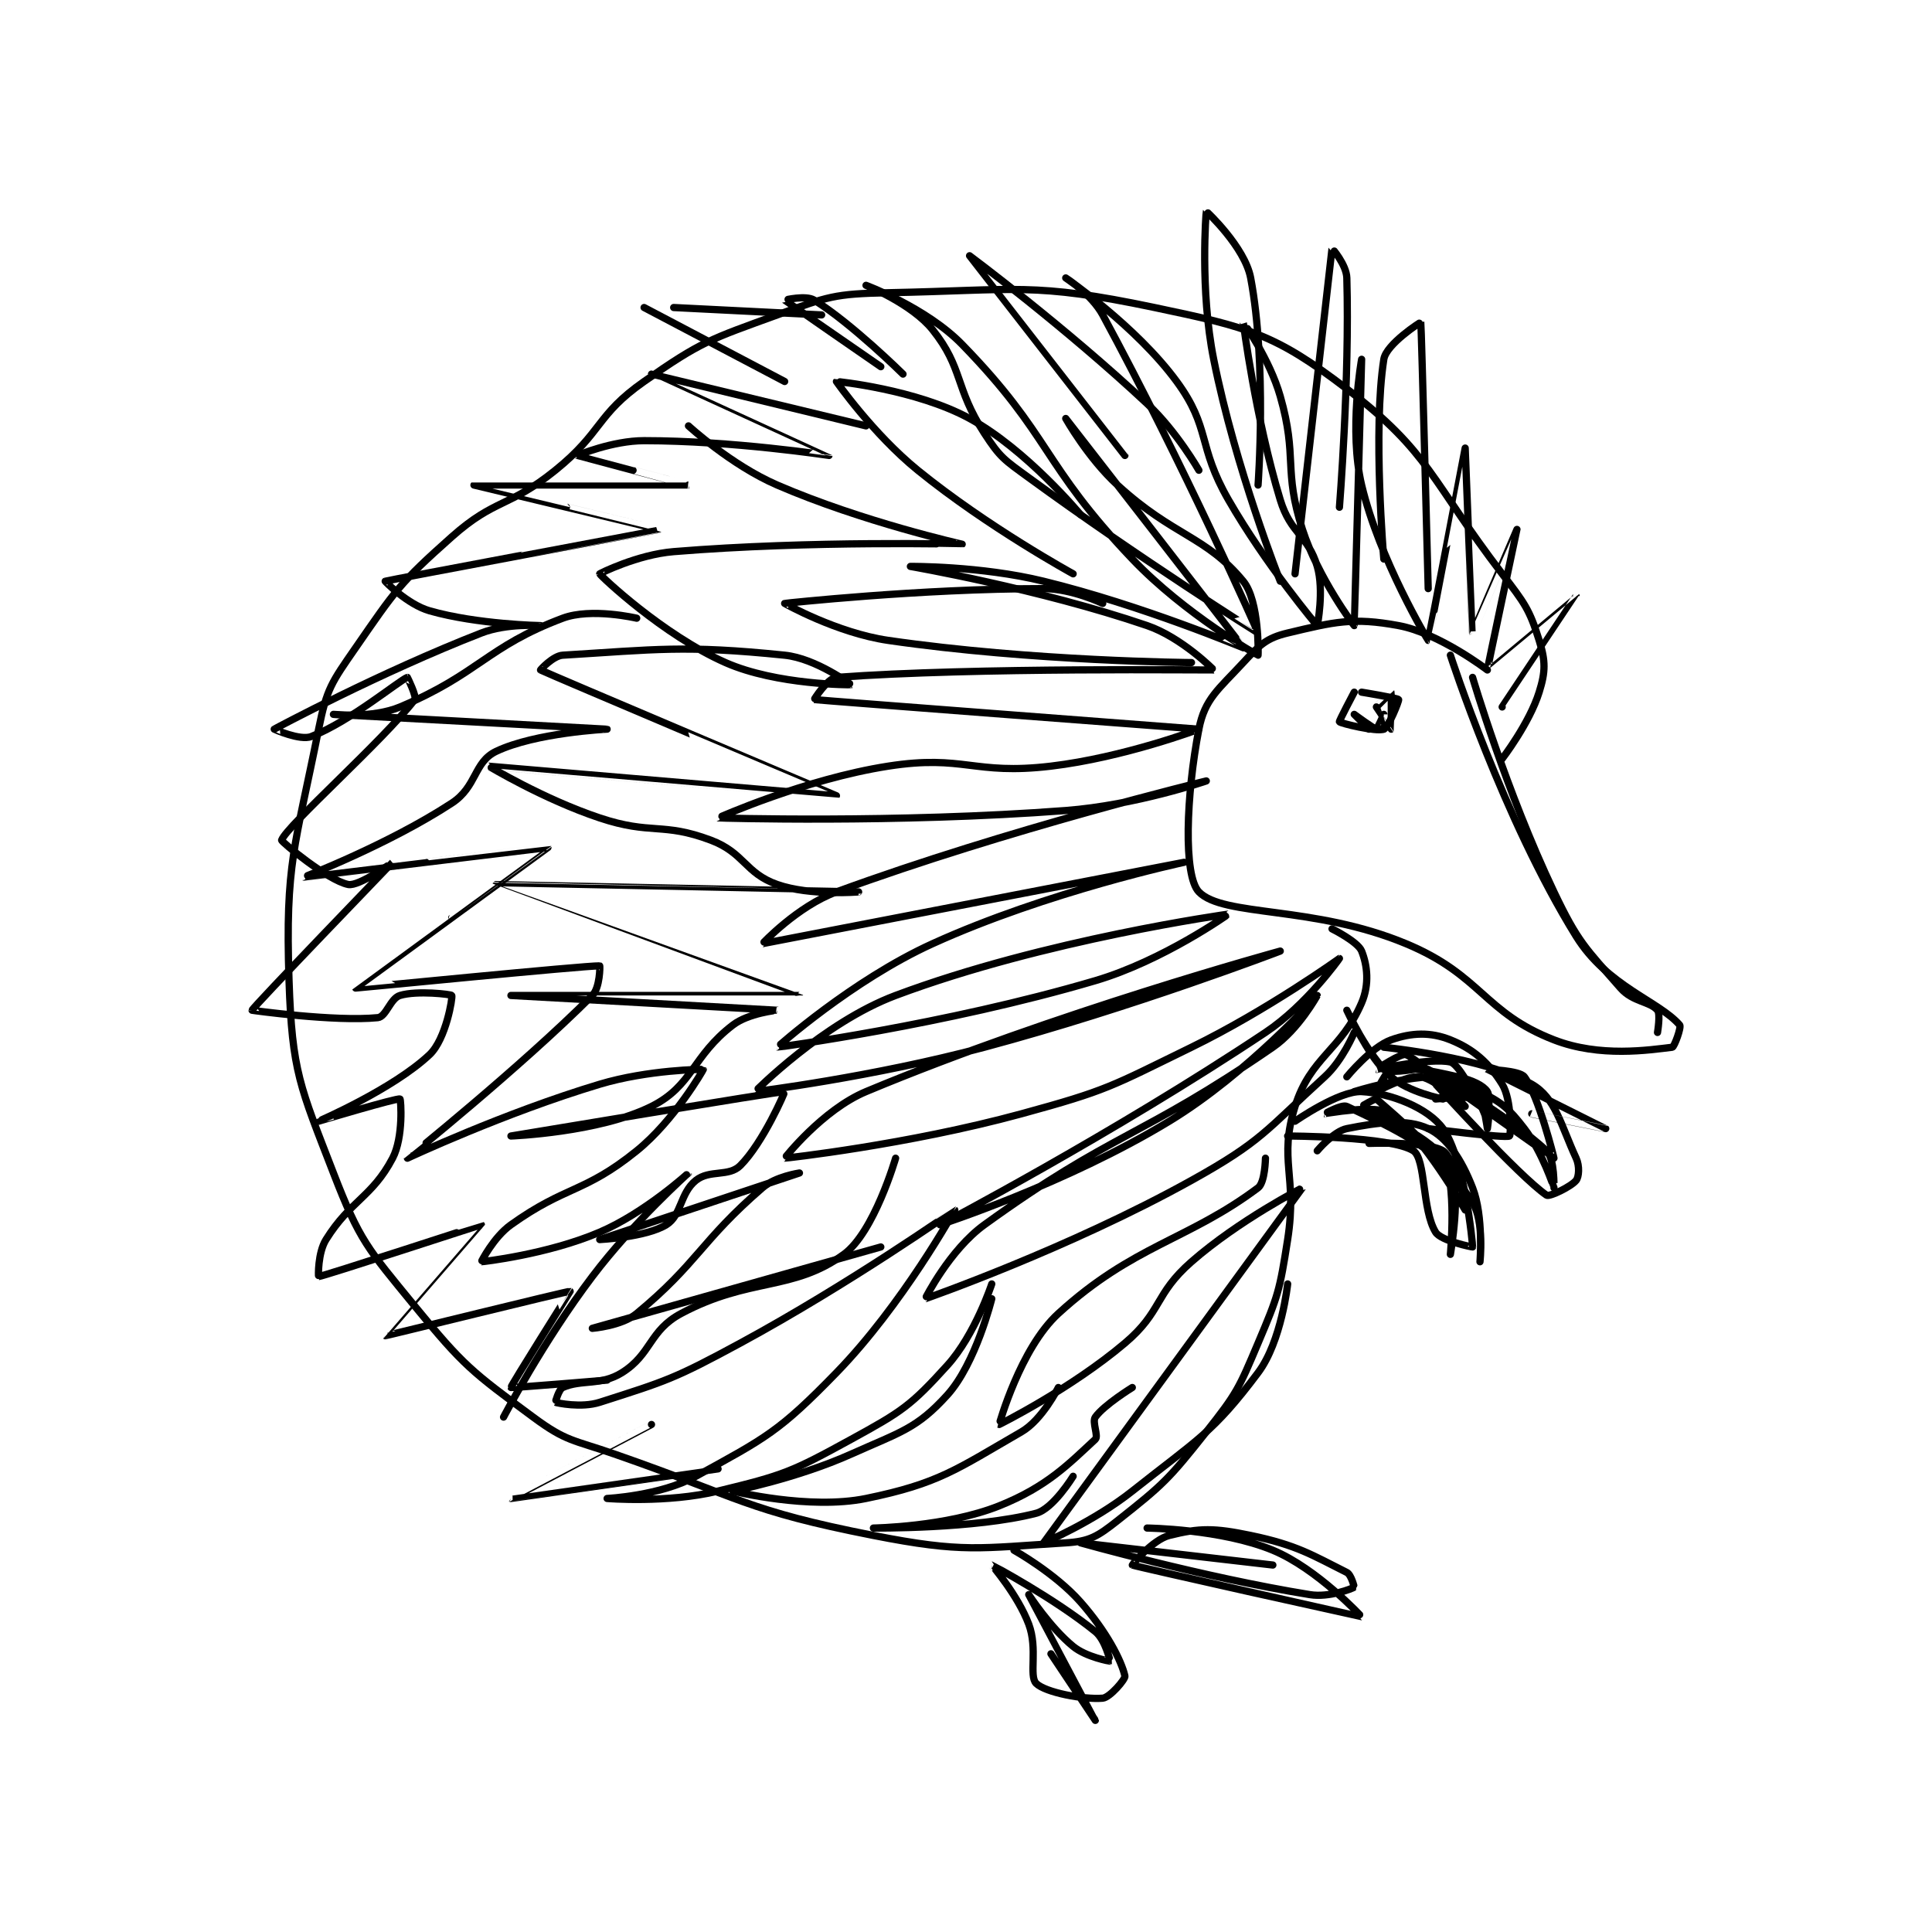 <?xml version="1.0" encoding="utf-8"?>
<!DOCTYPE svg PUBLIC "-//W3C//DTD SVG 1.1//EN" "http://www.w3.org/Graphics/SVG/1.1/DTD/svg11.dtd">
<svg viewBox="0 0 800 800" preserveAspectRatio="xMinYMin meet" xmlns="http://www.w3.org/2000/svg" version="1.1">
<g fill="none" stroke="black" stroke-linecap="round" stroke-linejoin="round" stroke-width="0.979">
<g transform="translate(104.369,87.52) scale(3.063) translate(-233,-106.133)">
<path id="0" d="M395 166.133 C395 166.133 402.148 188.243 412 204.133 C416.197 210.903 423.168 212.865 426 216.133 C426.25 216.422 425.263 219.102 425 219.133 C421.909 219.497 415.228 220.555 409 218.133 C399.478 214.43 399.247 209.403 389 205.133 C376.535 199.94 364.282 201.533 361 198.133 C358.878 195.936 359.278 185.03 361 176.133 C361.795 172.024 363.65 170.762 367 167.133 C369.198 164.752 370.133 163.816 373 163.133 C379.284 161.637 381.788 160.983 388 162.133 C393.498 163.151 400 168.133 400 168.133 "/>
<path id="1" d="M383 171.133 C383 171.133 387.88 171.934 388 172.133 C388.084 172.273 386.642 175.893 386 176.133 C384.968 176.52 380.176 175.354 380 175.133 C379.927 175.042 382 171.133 382 171.133 "/>
<path id="2" d="M402 180.133 C402 180.133 405.68 175.358 407 171.133 C407.875 168.333 407.875 166.933 407 164.133 C405.68 159.908 405.038 159.106 402 155.133 C392.274 142.415 392.307 138.794 381 130.133 C371.305 122.707 367.771 121.811 355 119.133 C338.568 115.688 336.406 116.792 319 117.133 C311.711 117.276 310.858 117.64 304 120.133 C294.934 123.43 293.741 123.714 286 129.133 C279.501 133.683 280.415 135.952 274 141.133 C267.71 146.214 265.899 144.89 260 150.133 C252.939 156.41 252.388 157.351 247 165.133 C243.753 169.823 243.1 170.635 242 176.133 C238.811 192.078 237.469 194.195 238 210.133 C238.411 222.464 239.481 224.437 244 236.133 C247.55 245.323 248.62 246.335 255 254.133 C261.638 262.247 262.704 262.988 271 269.133 C275.5 272.466 276.36 272.172 282 274.133 C299.189 280.112 299.734 281.737 317 285.133 C329.171 287.527 331.297 286.843 343 286.133 C346.24 285.937 347.317 285.252 350 283.133 C356.15 278.278 356.939 277.526 362 271.133 C366.129 265.918 366.398 265.283 369 259.133 C371.729 252.683 371.912 252.096 373 245.133 C374.351 236.489 371.721 234.425 374 227.133 C376.092 220.439 380.26 219.526 383 213.133 C384.074 210.627 383.772 208.064 383 206.133 C382.492 204.864 379 203.133 379 203.133 "/>
<path id="3" d="M385 173.133 C385 173.133 386.997 171.128 387 171.133 C387.025 171.171 387.009 176.125 387 176.133 C386.998 176.135 385 173.133 385 173.133 C385 173.133 385.999 176.133 386 176.133 C386 176.134 386 174.133 386 174.133 C385.999 174.133 385.096 176.133 385 176.133 C384.712 176.133 382 174.133 382 174.133 C382 174.133 384 176.133 384 176.133 "/>
<path id="4" d="M398 169.133 C398 169.133 402.549 184.586 409 198.133 C412.257 204.973 413.277 205.736 418 211.133 C419.669 213.04 421.99 212.921 423 214.133 C423.423 214.641 423 217.133 423 217.133 "/>
<path id="5" d="M402 173.133 C402 173.133 412.001 158.135 412 158.133 C412 158.132 400.002 168.136 400 168.133 C399.956 168.083 404 149.134 404 149.133 C404 149.133 398.005 163.142 398 163.133 C397.986 163.112 397 138.133 397 138.133 C396.999 138.133 392.047 164.117 392 164.133 C391.995 164.135 385.388 153.217 383 143.133 C381.245 135.722 383 126.133 383 126.133 C383 126.133 382.025 162.062 382 162.133 C381.993 162.154 377.111 155.678 375 149.133 C372.375 140.997 374.382 139.469 372 131.133 C370.557 126.081 367 121.132 367 121.133 C367 121.137 368.617 133.97 372 145.133 C373.394 149.734 375.755 149.902 377 154.133 C377.951 157.366 377.016 162.145 377 162.133 C376.934 162.084 370.065 153.929 365 145.133 C360.757 137.764 362.635 135.454 358 129.133 C352.517 121.657 343 115.133 343 115.133 C343 115.133 346.472 117.313 348 120.133 C358.776 140.027 369.028 163.072 369 163.133 C368.994 163.146 352.843 152.965 338 142.133 C334.675 139.707 334.147 139.437 332 136.133 C327.977 129.943 329.171 127.347 325 122.133 C322.191 118.622 316 116.133 316 116.133 C316 116.133 324.146 119.144 329 124.133 C341.079 136.548 339.673 140.19 352 153.133 C359.069 160.555 368.854 166.104 369 166.133 C369.03 166.139 369.194 158.789 367 156.133 C361.908 149.97 357.601 150.101 350 143.133 C345.991 139.459 343 134.133 343 134.133 C343 134.133 367.013 165.036 367 165.133 C366.998 165.152 353.473 159.427 340 156.133 C331.469 154.048 322 154.133 322 154.133 C322 154.133 339.34 157.128 354 162.133 C358.663 163.726 363.031 168.128 363 168.133 C362.801 168.167 330.802 167.741 312 169.133 C310.814 169.221 308.962 172.128 309 172.133 C309.785 172.245 360.984 176.129 361 176.133 C361.006 176.135 350.853 179.96 341 181.133 C330.475 182.386 329.28 179.534 319 181.133 C307.744 182.884 295.997 188.132 296 188.133 C296.008 188.135 319.999 188.876 343 187.133 C352.431 186.419 362 183.133 362 183.133 C362 183.133 335.241 189.612 312 198.133 C306.738 200.063 301.99 205.134 302 205.133 C302.054 205.129 359 194.133 359 194.133 C359 194.133 340.559 198.061 325 205.133 C314.083 210.095 303.989 219.131 304 219.133 C304.025 219.139 326.686 216.127 347 210.133 C356.19 207.421 365.001 201.133 365 201.133 C364.997 201.134 340.174 204.568 320 212.133 C310.195 215.81 300.993 225.129 301 225.133 C301.017 225.143 316.901 223.174 332 219.133 C352.134 213.745 372 206.133 372 206.133 C372 206.133 341.513 214.471 316 225.133 C310.11 227.595 304.982 234.131 305 234.133 C305.057 234.142 321.62 232.328 337 228.133 C348.639 224.959 349.094 224.459 360 219.133 C370.295 214.106 379.998 207.134 380 207.133 C380.001 207.133 375.589 213.407 370 217.133 C349.433 230.845 326 243.133 326 243.133 C326 243.133 343.132 237.563 357 229.133 C367.647 222.662 377 212.134 377 212.133 C377 212.133 374.496 216.725 371 219.133 C353.059 231.492 349.429 230.525 332 243.133 C327.289 246.541 323.985 253.137 324 253.133 C324.059 253.121 343.349 246.384 360 237.133 C369.562 231.821 370.014 230.393 378 223.133 C380.457 220.9 382 217.133 382 217.133 "/>
<path id="6" d="M386 153.133 C386 153.133 384.5 135.734 386 126.133 C386.321 124.078 390.991 121.086 391 121.133 C391.083 121.56 392 157.133 392 157.133 "/>
<path id="7" d="M380 146.133 C380 146.133 381.39 128.799 381 115.133 C380.949 113.343 379.002 111.122 379 111.133 C378.975 111.276 374 155.133 374 155.133 "/>
<path id="8" d="M369 143.133 C369 143.133 370.206 126.793 368 115.133 C367.207 110.941 362.006 106.12 362 106.133 C361.982 106.174 361.114 116.702 363 126.133 C365.97 140.981 372 156.133 372 156.133 "/>
<path id="9" d="M361 141.133 C361 141.133 358.017 135.892 354 132.133 C342.872 121.724 330 112.133 330 112.133 C330 112.134 351 139.133 351 139.133 "/>
<path id="10" d="M345 147.133 C345 147.133 337.71 138.339 330 134.133 C322.766 130.187 312.019 129.115 312 129.133 C311.999 129.135 316.93 136.201 323 141.133 C332.471 148.829 344 155.133 344 155.133 "/>
<path id="11" d="M348 159.133 C348 159.133 343.821 157.133 340 157.133 C323.283 157.133 305.025 159.125 305 159.133 C304.991 159.136 312.048 163.122 319 164.133 C338.561 166.978 360 167.133 360 167.133 "/>
<path id="12" d="M374 229.133 C374 229.133 379.962 224.982 383 225.133 C386.883 225.327 392 227.333 394 230.133 C396.934 234.241 398.024 245.798 398 246.133 C397.998 246.168 393.728 245.315 393 244.133 C391.159 241.142 391.684 234.228 390 233.133 C386.964 231.16 373 231.133 373 231.133 "/>
<path id="13" d="M381 223.133 C381 223.133 384.301 219.097 387 218.133 C389.773 217.143 392.332 217.066 395 218.133 C398.135 219.387 400.236 221.266 402 224.133 C403.304 226.252 403.174 231.029 403 231.133 C402.434 231.473 392 230.133 392 230.133 "/>
<path id="14" d="M382 225.133 C382 225.133 389.153 222.864 394 223.133 C396.514 223.273 398.947 224.904 400 226.133 C400.517 226.737 400 230.133 400 230.133 C400 230.133 399.478 226.406 399 226.133 C398.127 225.635 393 226.133 393 226.133 C393 226.133 397.23 224.803 398 225.133 C398.626 225.401 399.997 229.133 400 229.133 C400 229.133 400.483 225.858 400 225.133 C399.436 224.287 397.989 223.592 396 223.133 C391.884 222.184 389.273 221.72 387 222.133 C386.344 222.253 384.993 225.132 385 225.133 C385.029 225.141 389.205 222.834 391 223.133 C393.112 223.485 397 227.133 397 227.133 C397 227.133 391.21 221.054 389 220.133 C388.359 219.866 384.998 222.133 385 222.133 C385.005 222.134 392.33 220.517 395 221.133 C396.072 221.381 398 225.133 398 225.133 "/>
<path id="15" d="M384 232.133 C384 232.133 391.882 231.83 394 233.133 C395.458 234.03 397 240.133 397 240.133 "/>
<path id="16" d="M370 234.133 C370 234.133 369.949 237.422 369 238.133 C359.569 245.207 352.111 245.889 342 255.133 C336.839 259.852 333.998 270.132 334 270.133 C334.02 270.142 343.697 265.313 351 259.133 C356.082 254.833 354.954 252.548 360 248.133 C366.434 242.503 375.003 238.127 375 238.133 C374.987 238.158 340.025 286.088 340 286.133 C339.995 286.142 346.75 283.297 352 279.133 C360.88 272.09 362.9 271.267 369 263.133 C372.183 258.89 373 251.133 373 251.133 "/>
<path id="17" d="M352 265.133 C352 265.133 348.182 267.479 347 269.133 C346.532 269.789 347.46 271.709 347 272.133 C343.459 275.402 340.516 278.527 334 281.133 C326.856 283.991 317 284.133 317 284.133 C317 284.133 330.753 284.271 339 282.133 C341.306 281.536 344 277.133 344 277.133 "/>
<path id="18" d="M333 253.133 C333 253.133 330.849 261.879 327 266.133 C322.872 270.696 320.695 271.132 314 274.133 C306.637 277.434 298 279.133 298 279.133 C298.001 279.137 308.328 281.707 316 280.133 C325.85 278.113 328.216 276.201 337 271.133 C339.838 269.496 342 265.133 342 265.133 "/>
<path id="19" d="M320 234.133 C320 234.133 317.105 244.161 313 247.133 C306.049 252.167 300.288 250.18 291 255.133 C286.662 257.447 287.032 260.613 283 263.133 C280.131 264.926 277.529 264.01 275 265.133 C274.463 265.372 273.993 267.131 274 267.133 C274.198 267.212 277.488 267.937 280 267.133 C289.027 264.245 290.09 263.959 299 259.133 C313.796 251.119 327.985 241.129 328 241.133 C328.006 241.135 320.952 253.926 312 263.133 C304.26 271.094 302.499 271.924 293 277.133 C288.141 279.798 281 280.133 281 280.133 C281 280.134 289.129 280.799 296 279.133 C304.879 276.981 305.94 276.553 314 272.133 C320.822 268.392 322.038 267.618 327 262.133 C330.746 257.993 333 251.133 333 251.133 "/>
<path id="20" d="M386 219.133 C386 219.133 399.745 220.525 406 224.133 C409.217 225.989 409.905 229.593 412 234.133 C412.492 235.2 412.383 236.654 412 237.133 C411.336 237.963 408.388 239.399 408 239.133 C404.274 236.584 393.049 224.209 393 224.133 C392.99 224.118 396.744 224.005 399 225.133 C401.95 226.608 402.867 227.361 405 230.133 C407.457 233.327 408.999 238.132 409 238.133 C409 238.134 409.115 234.183 408 233.133 C402.849 228.286 392 222.133 392 222.133 C392 222.133 408.929 234.128 409 234.133 C409.019 234.135 406.939 225.719 405 223.133 C404.342 222.256 399.999 222.133 400 222.133 C400.002 222.135 415.998 230.131 416 230.133 C416.001 230.134 406 228.133 406 228.133 "/>
<path id="21" d="M377 233.133 C377 233.133 379.209 230.492 381 230.133 C385.284 229.277 389.118 228.777 392 230.133 C394.558 231.337 396.497 234.269 398 238.133 C399.511 242.018 399 248.133 399 248.133 C399 248.133 399.605 242.655 398 240.133 C393.862 233.63 387.944 228.684 385 226.133 C384.867 226.018 382.982 227.117 383 227.133 C383.284 227.385 392.08 230.933 394 234.133 C395.92 237.333 395 247.133 395 247.133 C395 247.133 396.534 238.324 395 236.133 C392.379 232.389 385.94 229.458 381 227.133 C380.315 226.811 377.999 228.133 378 228.133 C378.003 228.134 385.014 226.775 387 228.133 C391.168 230.986 397 241.133 397 241.133 "/>
<path id="22" d="M390 222.133 C390 222.133 386.654 222.714 386 222.133 C384.02 220.374 381 214.133 381 214.133 C381 214.133 383.739 220.123 387 223.133 C389.226 225.189 394 226.133 394 226.133 "/>
<path id="23" d="M354 284.133 C354 284.133 364.03 284.249 371 287.133 C377.008 289.619 383.01 296.132 383 296.133 C382.971 296.136 352.509 289.349 352 289.133 C351.95 289.112 354.761 285.693 357 285.133 C361.104 284.107 363.074 284.107 368 285.133 C374.288 286.443 376.315 287.791 381 290.133 C381.604 290.436 382.009 292.128 382 292.133 C381.698 292.315 378.637 293.561 376 293.133 C361.482 290.779 345 286.133 345 286.133 C345 286.133 371 289.133 371 289.133 "/>
<path id="24" d="M336 287.133 C336 287.133 341.539 290.211 345 294.133 C348.542 298.148 350.519 302.047 351 304.133 C351.098 304.556 348.953 307.054 348 307.133 C345.41 307.349 340.228 306.361 339 305.133 C337.995 304.129 339.252 300.472 338 297.133 C336.524 293.197 332.993 289.133 333 289.133 C333.017 289.135 341.449 293.623 347 298.133 C348.367 299.244 349.004 302.131 349 302.133 C348.98 302.147 345.768 301.58 344 300.133 C340.876 297.577 338 293.133 338 293.133 C338 293.135 347 310.133 347 310.133 C347 310.133 341 301.133 341 301.133 "/>
<path id="25" d="M321 128.133 C321 128.133 314.129 121.339 309 118.133 C307.876 117.431 304.992 118.125 305 118.133 C305.043 118.177 318 127.133 318 127.133 "/>
<path id="26" d="M316 135.133 C316 135.133 287.001 128.133 287 128.133 C287 128.134 311 139.13 311 139.133 C311 139.134 297.953 137.133 286 137.133 C281.697 137.133 276.994 139.128 277 139.133 C277.015 139.148 292.002 143.133 292 143.133 C291.996 143.134 263.001 143.132 263 143.133 C263 143.134 288.008 149.124 288 149.133 C287.98 149.155 251.357 156.006 251 156.133 C250.958 156.148 254.026 159.284 257 160.133 C263.483 161.986 271.998 162.133 272 162.133 C272.001 162.134 267.471 161.783 264 163.133 C250.321 168.453 236.122 176.059 236 176.133 C235.985 176.142 239.498 177.718 241 177.133 C246.25 175.092 252.952 169.508 254 169.133 C254.005 169.132 255.292 171.756 255 172.133 C250.692 177.708 237.7 189.189 237 191.133 C236.924 191.344 243.256 196.584 246 197.133 C247.453 197.424 252.002 194.131 252 194.133 C251.993 194.143 233.032 213.793 233 214.133 C232.999 214.143 244.206 215.713 250 215.133 C251.131 215.02 251.697 212.524 253 212.133 C255.339 211.431 259.926 211.986 260 212.133 C260.137 212.407 259.217 218.04 257 220.133 C252.065 224.794 242.001 229.131 242 229.133 C241.999 229.135 252.636 225.951 253 226.133 C253.115 226.191 253.498 231.288 252 234.133 C249.236 239.386 246.312 239.834 243 245.133 C241.879 246.926 241.951 250.138 242 250.133 C242.747 250.062 263.976 243.112 264 243.133 C264 243.134 250.995 258.13 251 258.133 C251.057 258.176 275.795 252.049 276 252.133 C276.024 252.143 267.927 264.959 268 265.133 C268.033 265.213 281 264.133 281 264.133 "/>
<path id="27" d="M318 246.133 C318 246.133 279 257.133 279 257.133 C279 257.133 282.96 256.819 285 255.133 C293.278 248.295 293.645 245.349 302 238.133 C303.774 236.601 307 236.133 307 236.133 C307 236.133 280 245.133 280 245.133 C280 245.133 286.25 244.826 289 243.133 C291.068 241.861 290.853 238.851 293 237.133 C294.855 235.65 297.452 236.681 299 235.133 C302.095 232.038 305.073 225.143 305 225.133 C304.439 225.061 268 231.133 268 231.133 C268 231.133 279.909 230.679 287 227.133 C292.572 224.347 292.505 220.335 298 216.133 C300.131 214.504 304.003 214.134 304 214.133 C303.978 214.13 268 212.133 268 212.133 C268 212.133 307 212.136 307 212.133 C306.999 212.124 265.999 197.136 266 197.133 C266.004 197.126 315 198.133 315 198.133 C315 198.133 308.462 198.695 304 197.133 C299.637 195.606 299.567 192.846 295 191.133 C288.454 188.679 286.996 190.465 280 188.133 C272.421 185.607 264.993 181.134 265 181.133 C265.022 181.131 311.997 185.138 312 185.133 C312.001 185.132 272.981 168.637 272 168.133 C271.96 168.113 273.695 166.212 275 166.133 C287.541 165.373 291.408 164.739 305 166.133 C309.264 166.571 314.001 170.133 314 170.133 C313.998 170.134 303.956 170.202 297 167.133 C288.537 163.399 280.14 155.434 280 155.133 C279.988 155.108 285.089 152.534 290 152.133 C308.736 150.604 328.989 151.14 329 151.133 C329.005 151.13 315.531 148.12 304 143.133 C297.736 140.425 292 135.133 292 135.133 "/>
<path id="28" d="M285 161.133 C285 161.133 278.865 159.684 275 161.133 C264.759 164.974 263.653 168.666 253 173.133 C249.288 174.69 244 174.133 244 174.133 C244.001 174.133 280.996 176.132 281 176.133 C281.002 176.134 271.346 176.588 266 179.133 C262.963 180.58 263.42 183.897 260 186.133 C251.419 191.744 239.995 196.131 240 196.133 C240.011 196.138 272.991 192.114 273 192.133 C273.005 192.145 246.993 211.117 247 211.133 C247.011 211.158 278.152 208.076 280 208.133 C280.049 208.135 280.038 211.095 279 212.133 C269.238 221.895 253.999 234.124 254 234.133 C254 234.137 267.031 228.024 280 224.133 C286.529 222.175 293.979 222.095 294 222.133 C294.022 222.173 290.083 229.028 285 233.133 C277.873 238.889 275.477 237.792 268 243.133 C265.655 244.808 263.981 248.132 264 248.133 C264.081 248.14 272.947 247.156 280 244.133 C286.143 241.501 292 236.132 292 236.133 C292 236.135 284.642 242.686 279 250.133 C272.354 258.906 267 269.133 267 269.133 "/>
<path id="29" d="M287 270.133 C287 270.133 267.996 280.131 268 280.133 C268.007 280.138 296 276.133 296 276.133 "/>
<path id="30" d="M310 120.133 L290 119.133 "/>
<path id="31" d="M286 119.133 L305 129.133 "/>
</g>
</g>
</svg>

